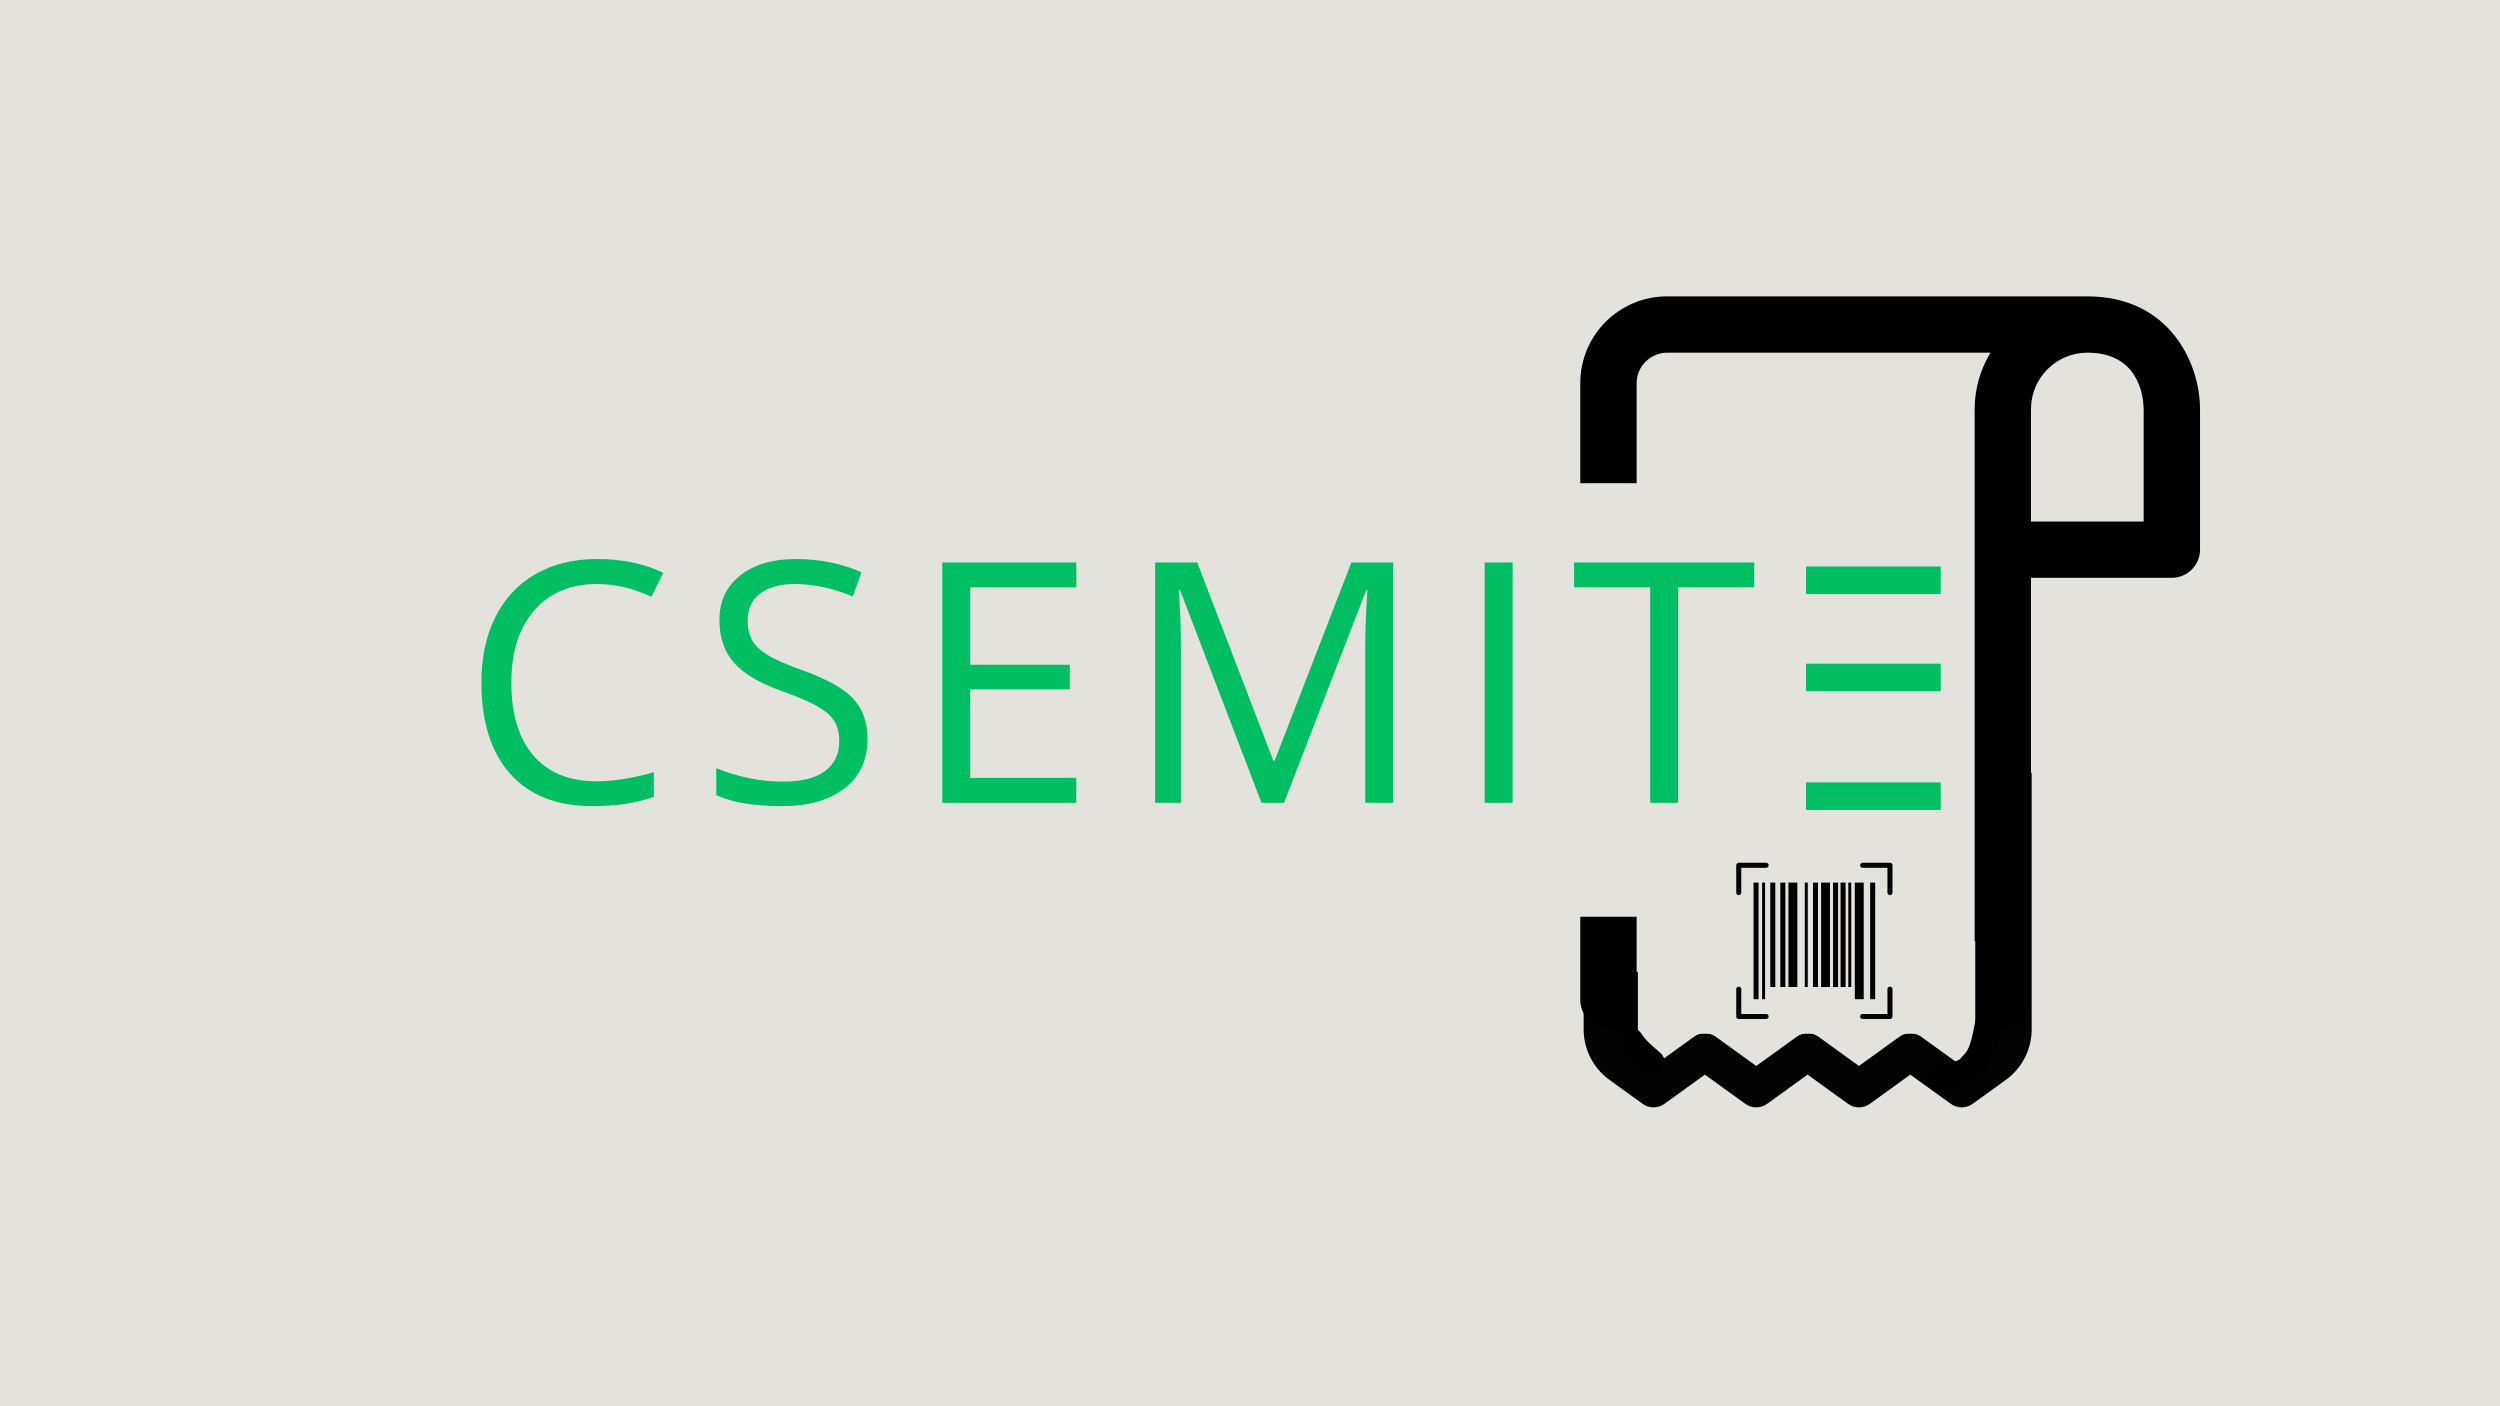 <svg xmlns="http://www.w3.org/2000/svg" xmlns:xlink="http://www.w3.org/1999/xlink" width="1920" zoomAndPan="magnify" viewBox="0 0 1440 810" height="1080" preserveAspectRatio="xMidYMid meet" version="1.2"><defs><clipPath id="60218693b3"><path d="M 927.773 584.383 L 942 584.383 L 942 597.59 L 927.773 597.59 Z M 927.773 584.383 "/></clipPath><clipPath id="1f12a8061a"><path d="M 934.402 597.555 C 929.168 595.082 927.715 592.465 927.859 590.719 C 927.859 588.828 929.461 586.355 931.059 585.34 C 932.512 584.469 935.566 584.32 937.168 585.047 C 938.766 585.777 940.656 588.102 940.945 589.992 C 941.238 591.738 940.219 594.5 938.91 595.809 C 937.602 596.973 934.695 597.844 932.949 597.406 C 931.203 597.117 929.023 595.082 928.297 593.48 C 927.57 591.738 927.859 588.828 929.023 587.375 C 930.188 585.629 933.969 584.32 936.004 584.469 C 937.602 584.469 939.203 585.484 940.219 586.504 C 941.238 587.664 941.965 589.41 941.965 591.012 C 941.965 592.465 941.238 594.207 940.363 595.371 C 939.348 596.535 936.148 597.555 936.148 597.555 "/></clipPath><clipPath id="6a40b36adb"><path d="M 929.773 586.605 L 942.441 586.605 L 942.441 599.648 L 929.773 599.648 Z M 929.773 586.605 "/></clipPath><clipPath id="f0b28c5b92"><path d="M 942.402 591.156 C 940.656 597.988 939.785 598.57 938.766 599.008 C 937.895 599.441 936.875 599.734 935.711 599.59 C 934.258 599.297 931.496 597.988 930.477 596.391 C 929.605 594.938 929.75 591.883 930.188 590.43 C 930.477 589.266 931.352 588.539 932.078 587.957 C 932.949 587.23 933.82 586.648 934.984 586.648 C 936.586 586.504 940.801 588.395 940.801 588.395 "/></clipPath><clipPath id="00b0c326db"><path d="M 930.355 586.023 L 943 586.023 L 943 599.066 L 930.355 599.066 Z M 930.355 586.023 "/></clipPath><clipPath id="bd851f613b"><path d="M 942.98 590.574 C 941.238 597.406 940.363 597.988 939.348 598.426 C 938.477 598.863 937.457 599.152 936.293 599.008 C 934.84 598.715 932.078 597.406 931.059 595.809 C 930.188 594.355 930.332 591.301 930.77 589.848 C 931.059 588.684 931.934 587.957 932.66 587.375 C 933.531 586.648 934.402 586.066 935.566 586.066 C 937.168 585.922 941.383 587.812 941.383 587.812 "/></clipPath><clipPath id="60ddd37ae7"><path d="M 931.227 587.77 L 943.895 587.77 L 943.895 600.812 L 931.227 600.812 Z M 931.227 587.77 "/></clipPath><clipPath id="747ac12a3d"><path d="M 943.855 592.32 C 942.109 599.152 941.238 599.734 940.219 600.172 C 939.348 600.605 938.328 600.898 937.168 600.75 C 935.711 600.461 932.949 599.152 931.934 597.555 C 931.059 596.098 931.203 593.047 931.641 591.59 C 931.934 590.43 932.805 589.703 933.531 589.121 C 934.402 588.395 935.277 587.812 936.438 587.812 C 938.039 587.664 942.254 589.555 942.254 589.555 "/></clipPath><clipPath id="d5d0d435f6"><path d="M 912 317 L 1169.941 317 L 1169.941 638 L 912 638 Z M 912 317 "/></clipPath><clipPath id="6787b216f3"><path d="M 956.223 388.465 L 1127.738 388.465 L 1127.738 553 L 956.223 553 Z M 956.223 388.465 "/></clipPath><clipPath id="d59e1f40e2"><path d="M 1048.02 507.277 C 1090.73 506.254 1083.855 496.16 1082.98 486.363 C 1081.664 471.441 1082.832 440.727 1081.664 429.023 C 1081.078 423.906 1079.762 420.98 1079.762 418.055 C 1079.762 416.008 1080.055 414.836 1080.785 413.082 C 1081.809 410.449 1083.711 406.793 1086.195 404.453 C 1088.539 402.113 1091.754 400.355 1094.828 399.332 C 1098.043 398.457 1101.848 398.309 1105.066 398.895 C 1108.281 399.625 1111.648 401.234 1114.133 403.281 C 1116.766 405.332 1118.668 406.938 1120.277 411.328 C 1124.227 422.297 1124.957 466.91 1123.641 476.27 C 1123.203 478.902 1122.91 479.488 1121.887 481.242 C 1120.57 483.73 1118.082 487.238 1115.305 489.285 C 1112.672 491.188 1109.016 492.797 1105.797 493.234 C 1102.434 493.82 1098.629 493.383 1095.41 492.359 C 1092.195 491.336 1088.684 488.703 1086.637 486.801 C 1085.172 485.484 1084.441 484.023 1083.562 482.559 C 1082.688 481.098 1082.246 480.219 1081.516 477.73 C 1079.762 471.148 1082.539 446.723 1076.543 439.848 C 1072.008 434.73 1062.941 434.73 1055.629 434.289 C 1047.582 434 1040.562 437.801 1030.469 438.531 C 1015.402 439.848 984.836 440.871 974.012 438.238 C 969.184 436.922 966.551 434.875 964.211 432.973 C 962.457 431.656 961.578 430.34 960.555 428.879 C 959.383 427.27 958.508 425.953 957.922 423.906 C 957.043 420.98 956.168 416.445 956.605 412.938 C 957.043 409.426 958.945 405.184 960.555 402.551 C 961.578 400.797 962.457 399.773 964.211 398.457 C 966.551 396.555 971.086 394.215 974.012 393.191 C 976.059 392.605 977.082 392.168 979.57 392.605 C 985.418 393.629 999.316 401.672 1007.797 407.816 C 1015.844 413.812 1019.793 420.102 1029.152 428.441 C 1045.828 442.922 1092.047 475.246 1100.238 485.191 C 1102.578 487.969 1102.871 489.285 1103.602 491.48 C 1104.332 493.676 1104.773 496.16 1104.625 498.5 C 1104.625 500.844 1104.332 503.184 1103.457 505.523 C 1102.727 507.715 1101.555 509.91 1100.094 511.664 C 1098.777 513.566 1096.875 515.324 1094.973 516.641 C 1093.07 517.809 1090.73 518.832 1088.539 519.562 C 1086.344 520.148 1083.855 520.441 1081.516 520.297 C 1079.176 520.148 1076.691 519.562 1074.496 518.688 C 1072.449 517.809 1070.254 516.492 1068.5 515.031 C 1066.742 513.422 1065.133 511.52 1063.965 509.617 C 1062.793 507.57 1061.77 505.23 1061.332 503.035 C 1060.895 500.695 1060.746 498.211 1061.039 495.867 C 1061.184 493.527 1061.918 491.188 1062.941 489.141 C 1063.965 486.945 1065.281 484.898 1066.891 483.145 C 1068.5 481.535 1070.547 480.074 1072.594 478.902 C 1074.641 477.879 1076.98 477.148 1079.324 476.707 C 1081.664 476.414 1084.148 476.414 1086.488 476.707 C 1088.684 477.148 1091.023 477.879 1093.07 479.047 C 1095.117 480.219 1097.168 481.68 1098.777 483.438 C 1100.383 485.047 1101.699 487.094 1102.727 489.285 C 1103.75 491.336 1104.332 493.82 1104.625 496.16 C 1104.773 498.355 1104.625 500.844 1104.188 503.184 C 1103.602 505.523 1102.727 507.715 1101.555 509.766 C 1100.238 511.812 1098.629 513.715 1096.875 515.176 C 1095.117 516.641 1092.926 517.957 1090.73 518.832 C 1088.684 519.562 1086.195 520.148 1083.855 520.297 C 1081.516 520.441 1079.469 520.297 1076.836 519.418 C 1072.742 518.102 1068.938 515.324 1062.793 511.082 C 1048.754 501.719 1011.602 475.391 997.266 461.203 C 988.785 452.867 985.418 442.629 979.57 438.824 C 975.914 436.484 971.523 437.363 968.746 436.191 C 966.844 435.316 965.672 434.582 964.211 432.973 C 962.016 430.926 959.09 426.684 957.922 423.906 C 957.043 422.004 956.75 420.395 956.605 418.496 C 956.312 416.738 956.168 414.984 956.605 412.938 C 957.191 410.012 958.945 405.184 960.555 402.551 C 961.578 400.797 962.457 399.773 964.211 398.457 C 966.551 396.555 969.621 394.359 974.012 393.191 C 981.91 391.289 998.582 390.996 1008.531 392.75 C 1016.43 394.066 1022.426 400.504 1029.445 400.211 C 1036.906 399.773 1044.219 391.141 1051.969 389.535 C 1059.43 387.777 1067.184 388.801 1074.934 389.68 C 1082.98 390.559 1092.34 390.41 1098.922 394.945 C 1106.234 399.773 1112.23 410.156 1116.035 419.078 C 1119.84 428 1120.422 438.68 1121.594 448.332 C 1122.91 457.695 1124.812 469.543 1123.641 476.27 C 1122.762 480.363 1120.715 483.289 1119.105 485.629 C 1117.938 487.238 1117.059 488.117 1115.305 489.285 C 1112.965 490.75 1109.016 492.797 1105.797 493.234 C 1102.434 493.82 1098.629 493.383 1095.41 492.359 C 1092.195 491.336 1088.977 489.141 1086.637 486.801 C 1084.297 484.312 1082.832 482.414 1081.516 477.73 C 1078.445 466.176 1077.566 424.344 1080.785 413.082 C 1081.957 408.547 1083.711 406.793 1086.195 404.453 C 1088.539 402.113 1092.34 400.355 1094.828 399.332 C 1096.727 398.75 1098.191 398.602 1099.945 398.457 C 1101.555 398.457 1103.164 398.457 1105.066 398.895 C 1107.699 399.625 1111.648 401.234 1114.133 403.281 C 1116.766 405.332 1120.715 410.887 1120.277 411.328 C 1119.84 411.766 1111.062 403.281 1110.184 404.016 C 1108.867 405.184 1120.57 417.617 1123.496 428.441 C 1128.32 446.578 1127.883 484.754 1125.25 505.961 C 1123.348 521.172 1122.473 536.824 1114.863 544.43 C 1108.137 551.156 1095.852 551.742 1085.027 552.621 C 1072.156 553.645 1049.922 549.84 1042.754 548.523 C 1040.414 548.086 1039.684 548.086 1037.93 547.355 C 1035.441 546.184 1031.641 543.551 1029.738 541.652 C 1028.422 540.336 1027.691 539.309 1026.961 537.555 C 1025.789 535.07 1024.473 530.973 1024.617 527.754 C 1024.617 524.539 1025.496 521.027 1026.961 518.102 C 1028.422 515.324 1031.492 512.398 1033.543 510.641 C 1035.148 509.473 1036.172 508.887 1038.074 508.449 C 1040.707 507.57 1048.02 507.277 1048.02 507.277 "/></clipPath><clipPath id="cb3b246bd4"><path d="M 1030.582 451.953 L 1088 451.953 L 1088 495.465 L 1030.582 495.465 Z M 1030.582 451.953 "/></clipPath><clipPath id="df7e04d51d"><path d="M 1048.754 454.328 C 1074.059 452.719 1075.375 453.16 1077.566 454.621 C 1080.492 456.668 1084.734 460.766 1086.344 464.715 C 1087.953 468.664 1088.391 473.93 1087.367 478.023 C 1086.195 482.121 1083.273 486.652 1079.906 489.285 C 1076.691 491.918 1070.984 493.383 1067.328 493.676 C 1064.844 493.969 1062.793 493.383 1060.602 492.797 C 1058.551 492.066 1056.504 491.336 1054.602 489.727 C 1051.969 487.238 1048.168 482.121 1046.996 478.758 C 1045.973 476.27 1045.828 474.516 1046.121 472.027 C 1046.559 468.371 1048.754 462.375 1050.801 459.449 C 1052.262 457.402 1053.727 456.23 1055.918 455.062 C 1059.137 453.305 1065.426 451.844 1068.938 451.988 C 1071.57 451.988 1073.324 452.43 1075.52 453.598 C 1078.738 455.352 1083.273 459.012 1085.32 462.668 C 1087.367 466.324 1087.953 472.32 1087.805 475.832 C 1087.512 478.465 1086.637 480.363 1085.613 482.266 C 1084.734 484.312 1083.711 486.07 1081.664 487.824 C 1078.883 490.02 1074.059 492.359 1069.668 493.527 C 1064.844 494.992 1058.551 495.285 1053.871 495.285 C 1050.215 495.137 1046.559 494.844 1044.07 494.113 C 1042.172 493.527 1041.148 492.945 1039.684 491.773 C 1037.488 490.164 1034.566 487.238 1033.102 484.461 C 1031.492 481.535 1030.617 478.023 1030.617 474.809 C 1030.617 471.59 1031.492 468.078 1032.957 465.152 C 1034.418 462.375 1036.906 459.594 1039.539 457.84 C 1042.172 455.938 1048.754 454.328 1048.754 454.328 "/></clipPath><clipPath id="ca80acfc89"><path d="M 970.098 461.387 L 1074.422 461.387 L 1074.422 534.445 L 970.098 534.445 Z M 970.098 461.387 "/></clipPath><clipPath id="067201154c"><path d="M 1070.691 494.262 C 1056.211 514.883 1048.461 527.023 1039.539 531.266 C 1031.055 535.359 1018.477 533.461 1009.848 533.898 C 1003.266 534.191 996.828 534.336 992.293 534.043 C 989.367 533.898 987.469 533.754 985.273 533.02 C 983.078 532.145 980.887 531.121 978.984 529.656 C 977.227 528.195 975.473 526.438 974.156 524.539 C 972.84 522.637 971.816 520.297 971.086 518.102 C 970.5 515.762 970.207 513.422 970.355 511.082 C 970.5 508.742 970.938 506.254 971.816 504.059 C 972.695 501.867 974.012 499.816 975.473 498.062 C 976.938 496.16 978.836 494.551 980.887 493.383 C 982.934 492.211 985.125 491.188 987.469 490.75 C 989.809 490.164 992.293 490.02 994.488 490.312 C 996.828 490.602 999.316 491.188 1001.363 492.211 C 1003.555 493.238 1005.605 494.551 1007.215 496.16 C 1008.969 497.77 1010.43 499.816 1011.602 501.867 C 1012.625 503.914 1013.504 506.254 1013.941 508.594 C 1014.234 510.789 1014.234 513.273 1013.941 515.613 C 1013.504 517.957 1012.77 520.297 1011.602 522.344 C 1010.578 524.391 1009.113 526.438 1007.359 528.047 C 1005.75 529.656 1003.555 530.973 1001.508 531.996 C 999.461 533.02 996.973 533.754 994.633 533.898 C 992.293 534.191 989.809 534.043 987.613 533.605 C 985.273 533.02 982.934 532.145 981.031 530.973 C 978.984 529.805 977.082 528.195 975.621 526.438 C 974.012 524.684 972.695 522.488 971.965 520.297 C 971.086 518.102 970.5 515.762 970.355 513.422 C 970.207 511.082 970.5 508.594 971.086 506.398 C 971.672 504.059 972.695 501.867 974.012 499.816 C 975.328 497.918 977.082 496.16 978.984 494.699 C 980.738 493.238 982.492 492.211 985.125 491.336 C 989.367 490.164 995.805 491.188 1001.801 490.312 C 1009.262 489.141 1020.379 488.703 1026.668 484.461 C 1032.371 480.656 1035.734 470.418 1039.098 467.055 C 1040.562 465.445 1041.438 465.008 1043.195 464.129 C 1045.68 462.961 1049.629 461.645 1052.848 461.645 C 1056.211 461.496 1059.867 462.375 1062.793 463.836 C 1065.574 465.301 1068.5 467.785 1070.398 470.418 C 1072.301 473.051 1073.617 477 1074.059 479.781 C 1074.496 481.68 1074.496 482.852 1074.203 484.754 C 1073.766 487.531 1070.691 494.262 1070.691 494.262 "/></clipPath><clipPath id="3a92f5dc90"><path d="M 954.324 491.395 L 1013.832 491.395 L 1013.832 545.539 L 954.324 545.539 Z M 954.324 491.395 "/></clipPath><clipPath id="a9badd4996"><path d="M 995.949 532.582 C 970.5 537.41 967.574 536.238 964.648 534.484 C 961.871 532.875 959.238 530.242 957.629 527.316 C 955.875 524.539 954.852 521.027 954.559 517.809 C 954.41 514.445 955.141 510.789 956.457 507.863 C 957.773 504.793 960.117 501.867 962.602 499.816 C 965.234 497.918 968.16 495.867 971.816 495.723 C 977.52 495.578 989.078 503.914 993.609 504.352 C 995.512 504.5 996.391 503.184 997.852 503.328 C 999.754 503.621 1002.238 504.938 1004.141 506.254 C 1006.043 507.57 1007.797 509.18 1009.113 510.934 C 1010.578 512.836 1011.746 514.883 1012.48 517.078 C 1013.211 519.273 1013.504 521.613 1013.648 523.805 C 1013.648 526.145 1013.211 528.488 1012.48 530.68 C 1011.746 532.875 1010.578 534.922 1009.262 536.824 C 1007.945 538.578 1006.188 540.336 1004.289 541.504 C 1002.387 542.82 1000.191 543.844 998 544.43 C 995.805 545.16 993.465 545.309 991.125 545.309 C 988.93 545.16 986.59 544.574 984.395 543.844 C 982.348 542.969 980.301 541.797 978.547 540.336 C 976.789 538.871 975.18 536.969 974.012 535.07 C 972.84 533.02 971.965 530.828 971.379 528.633 C 970.938 526.438 970.793 523.953 971.086 521.758 C 971.23 519.418 971.965 517.078 972.84 515.031 C 973.863 512.98 975.18 510.934 976.645 509.324 C 978.254 507.715 980.152 506.254 982.203 505.082 C 984.25 504.059 986.441 503.328 988.785 502.891 C 990.977 502.598 993.316 502.598 995.656 502.891 C 997.852 503.184 1000.191 504.059 1002.094 505.082 C 1004.141 506.109 1006.043 507.57 1007.652 509.18 C 1009.262 510.934 1010.578 512.836 1011.602 514.883 C 1012.48 516.93 1013.211 519.273 1013.504 521.613 C 1013.648 523.805 1013.504 526.293 1013.062 528.488 C 1012.625 530.68 1011.746 532.875 1010.578 534.922 C 1009.406 536.824 1007.797 538.727 1006.043 540.188 C 1004.434 541.652 1002.387 542.82 1000.191 543.699 C 998.145 544.574 995.805 545.16 993.465 545.309 C 991.27 545.309 988.785 545.602 986.59 544.574 C 983.957 543.258 982.348 538.578 979.422 537.262 C 976.496 535.945 972.402 537.555 969.332 536.676 C 966.258 535.652 962.75 533.168 960.699 531.41 C 959.238 530.094 958.508 529.07 957.629 527.316 C 956.312 524.977 954.852 521.027 954.559 517.809 C 954.41 514.445 955.141 510.789 956.457 507.863 C 957.773 504.793 959.824 502.16 962.602 499.965 C 965.965 497.184 971.379 495.285 975.766 493.82 C 980.008 492.504 984.543 491.918 988.492 491.629 C 992 491.48 995.367 491.336 998.438 492.211 C 1001.508 493.234 1005.02 495.578 1007.066 497.477 C 1008.383 498.648 1009.262 499.672 1010.137 501.426 C 1011.309 503.766 1012.918 507.715 1013.062 510.934 C 1013.211 514.152 1012.625 517.809 1011.164 520.734 C 1009.848 523.66 1007.652 526.586 1005.02 528.488 C 1002.531 530.535 995.949 532.582 995.949 532.582 "/></clipPath><clipPath id="2a2d37800a"><path d="M 954.434 454 L 1059.715 454 L 1059.715 556.547 L 954.434 556.547 Z M 954.434 454 "/></clipPath><clipPath id="ec487d4b27"><path d="M 977.812 528.488 C 973.133 504.207 975.914 500.402 974.449 498.211 C 972.988 495.867 967.137 496.309 964.648 494.992 C 962.895 494.113 961.871 492.945 960.699 491.773 C 959.531 490.602 958.359 489.434 957.484 487.68 C 956.312 485.191 954.703 481.098 954.559 477.879 C 954.41 474.516 955.141 470.711 956.457 467.785 C 957.922 464.715 960.848 461.645 962.895 459.742 C 964.504 458.426 965.527 457.84 967.43 457.109 C 970.062 456.23 972.695 455.793 977.52 455.352 C 988.637 454.477 1020.086 452.867 1033.543 456.379 C 1041.879 458.719 1048.312 461.496 1052.555 467.055 C 1057.234 473.051 1059.43 483.73 1059.43 492.066 C 1059.285 500.551 1055.043 509.031 1051.969 517.664 C 1048.754 527.172 1043.926 541.066 1040.414 546.625 C 1038.66 549.258 1037.199 550.426 1035.297 551.891 C 1033.395 553.352 1031.055 554.523 1028.859 555.254 C 1026.52 555.984 1024.035 556.422 1021.547 556.422 C 1019.207 556.277 1016.719 555.84 1014.379 555.105 C 1012.188 554.375 1009.848 553.059 1007.945 551.598 C 1006.043 550.133 1004.289 548.379 1002.973 546.332 C 1001.656 544.281 1000.633 541.941 1000.047 539.602 C 999.316 537.41 999.023 534.777 999.168 532.438 C 999.316 529.949 999.898 527.461 1000.922 525.27 C 1001.801 523.074 1003.117 520.879 1004.727 519.125 C 1006.188 517.223 1008.238 515.613 1010.285 514.297 C 1012.332 513.129 1014.672 512.25 1017.012 511.664 C 1019.352 511.227 1021.984 511.082 1024.328 511.375 C 1026.812 511.664 1029.152 512.398 1031.348 513.422 C 1033.543 514.445 1035.734 515.906 1037.344 517.516 C 1039.098 519.125 1040.707 521.172 1041.73 523.367 C 1042.902 525.562 1043.633 527.902 1044.074 530.242 C 1044.363 532.727 1044.363 535.215 1044.074 537.555 C 1043.633 540.043 1042.758 542.383 1041.586 544.574 C 1040.414 546.625 1038.953 548.672 1037.199 550.281 C 1035.441 551.891 1033.25 553.352 1031.055 554.375 C 1028.859 555.398 1026.375 555.984 1024.035 556.277 C 1021.695 556.422 1019.062 556.277 1016.719 555.84 C 1014.379 555.254 1012.039 554.23 1009.992 553.059 C 1007.945 551.742 1006.043 550.133 1004.434 548.234 C 1002.973 546.477 1001.656 544.281 1000.777 541.941 C 999.898 539.75 999.168 538.141 999.168 534.777 C 999.316 527.316 1012.332 504.059 1007.652 498.211 C 1003.117 492.652 982.203 499.379 974.449 498.211 C 970.207 497.477 967.137 496.309 964.648 494.992 C 962.895 494.113 962.016 493.238 960.699 491.773 C 958.801 489.727 956.457 486.07 955.434 482.996 C 954.559 479.781 954.266 475.977 954.996 472.613 C 955.582 469.395 957.191 466.031 959.238 463.398 C 961.285 460.766 964.355 458.426 967.43 457.109 C 970.5 455.793 974.012 455.352 977.52 455.352 C 981.324 455.352 985.566 455.207 989.66 457.402 C 995.805 460.91 1003.41 470.125 1008.09 479.195 C 1013.797 490.02 1017.305 512.398 1018.477 519.418 C 1018.914 521.906 1019.207 522.488 1019.062 524.391 C 1018.77 527.172 1017.891 531.266 1016.43 534.043 C 1014.82 536.824 1011.746 539.75 1009.555 541.359 C 1008.09 542.527 1006.922 543.113 1005.02 543.551 C 1002.531 544.281 997.852 544.867 995.219 544.574 C 993.172 544.43 992 544.137 990.246 543.258 C 987.906 542.09 984.25 539.895 982.203 537.41 C 980.152 534.922 977.812 528.488 977.812 528.488 "/></clipPath><clipPath id="12c165a5f1"><path d="M 877.301 305 L 1181.727 305 L 1181.727 555 L 877.301 555 Z M 877.301 305 "/></clipPath><clipPath id="9f55b8f77c"><path d="M 1001.801 540.043 C 991.27 517.371 978.691 519.711 971.816 515.324 C 964.941 510.934 959.09 506.254 955.289 495.578 C 946.367 471.004 968.746 367.156 955.727 356.332 C 950.316 351.797 938.32 360.281 933.348 360.426 C 930.863 360.426 929.84 360.426 927.789 359.695 C 924.867 358.816 920.184 356.332 917.844 354.574 C 916.09 353.113 915.211 352.09 914.043 350.336 C 912.434 347.703 910.531 343.461 910.094 339.805 C 909.652 336.145 910.531 331.613 911.41 328.688 C 912.141 326.641 912.727 325.469 914.043 323.715 C 915.941 321.227 919.309 318.008 922.523 316.254 C 925.742 314.645 929.105 314.059 933.348 313.621 C 939.344 312.891 946.219 313.184 954.852 313.766 C 968.453 314.793 989.223 319.473 1006.922 320.934 C 1025.203 322.398 1045.68 322.25 1063.086 322.398 C 1078.445 322.543 1093.512 323.566 1106.09 321.957 C 1116.328 320.641 1124.664 316.254 1133.441 315.23 C 1141.34 314.207 1149.09 313.035 1156.406 315.082 C 1164.156 317.426 1174.688 322.98 1178.199 329.418 C 1181.562 335.562 1181.707 345.801 1178.344 352.234 C 1174.543 359.551 1162.988 367.738 1153.48 369.641 C 1143.535 371.688 1129.785 365.254 1119.84 362.621 C 1111.5 360.426 1104.773 356.918 1097.312 355.16 C 1090.145 353.551 1085.906 352.82 1076.105 352.234 C 1054.312 351.066 992.148 352.969 969.621 355.453 C 959.09 356.477 953.387 356.184 946.66 359.695 C 939.637 363.5 931.887 370.957 928.375 377.977 C 925.156 384.559 929.984 394.508 925.598 400.211 C 920.184 407.379 897.953 416.738 892.832 413.52 C 888.738 411.035 890.348 399.48 891.371 391.727 C 892.539 381.926 894.734 365.691 901.172 359.988 C 906.438 355.309 915.941 354.43 923.695 355.746 C 933.203 357.355 942.418 368.18 953.242 372.859 C 965.234 377.832 978.254 381.781 993.172 384.27 C 1011.016 387.34 1037.344 388.07 1053.434 388.07 C 1064.109 387.926 1071.277 387.484 1080.199 386.168 C 1089.121 384.852 1098.336 382.367 1106.676 380.027 C 1114.281 377.977 1121.594 376.953 1128.176 373.152 C 1135.195 368.91 1141.926 357.941 1147.043 355.309 C 1149.969 353.992 1151.871 353.992 1154.504 353.992 C 1157.867 353.992 1161.965 354.574 1165.18 356.039 C 1168.398 357.355 1171.617 359.84 1173.664 362.621 C 1175.859 365.398 1177.469 369.641 1178.199 372.422 C 1178.637 374.469 1178.785 375.785 1178.492 377.977 C 1178.199 380.902 1176.734 385.586 1175.273 388.219 C 1174.395 390.117 1173.52 391.141 1171.91 392.605 C 1169.715 394.508 1162.988 398.602 1162.695 398.164 C 1162.254 397.578 1176.297 380.609 1179.367 381.781 C 1182.441 382.953 1180.539 398.164 1180.246 407.086 C 1179.953 416.594 1180.977 429.023 1177.32 437.215 C 1174.102 444.383 1164.742 447.164 1161.523 454.477 C 1157.574 463.543 1164.449 482.414 1158.305 489.141 C 1152.602 495.43 1139.145 494.992 1127.445 494.844 C 1111.793 494.551 1092.047 486.363 1072.594 482.852 C 1050.801 478.902 1027.984 474.66 1003.266 472.465 C 975.035 469.98 924.867 473.344 912.434 470.125 C 908.922 469.25 907.898 468.227 905.996 466.762 C 904.242 465.301 902.488 463.543 901.172 461.645 C 899.855 459.594 898.828 457.402 898.098 455.062 C 897.512 452.867 897.223 450.379 897.367 448.039 C 897.512 445.555 898.098 443.215 898.828 441.02 C 899.707 438.824 901.023 436.633 902.633 434.875 C 904.094 433.121 905.996 431.512 908.043 430.195 C 910.094 429.023 912.434 428.148 914.625 427.562 C 916.969 427.125 919.453 426.977 921.793 427.27 C 924.133 427.418 926.621 428.148 928.668 429.172 C 930.863 430.051 932.91 431.512 934.664 433.121 C 936.273 434.73 937.883 436.777 938.906 438.824 C 940.078 440.871 940.809 443.215 941.246 445.555 C 941.688 447.895 941.688 450.379 941.246 452.719 C 940.809 455.062 940.078 457.402 938.906 459.594 C 937.883 461.645 936.273 463.543 934.664 465.152 C 932.91 466.762 930.863 468.227 928.668 469.25 C 926.621 470.273 924.133 470.859 921.793 471.148 C 919.453 471.441 916.969 471.297 914.625 470.711 C 912.434 470.273 910.094 469.25 908.043 468.078 C 905.996 466.91 904.094 465.301 902.633 463.543 C 901.023 461.645 899.707 459.594 898.828 457.402 C 898.098 455.207 897.512 452.719 897.367 450.379 C 897.223 448.039 897.512 445.555 898.098 443.215 C 898.828 441.02 899.855 438.68 901.172 436.777 C 902.488 434.875 904.242 432.973 905.996 431.512 C 907.898 430.195 910.094 429.023 912.434 428.293 C 914.625 427.418 915.941 427.27 919.453 427.125 C 928.816 426.395 956.457 427.562 972.402 428.148 C 985.418 428.586 993.465 428.586 1008.09 429.758 C 1031.055 431.656 1076.691 434.145 1097.02 440.141 C 1108.43 443.652 1117.789 455.352 1122.473 453.012 C 1126.566 450.965 1123.934 438.973 1125.836 431.656 C 1127.883 423.762 1133.441 415.422 1134.758 407.523 C 1135.926 400.504 1132.855 394.359 1134.465 387.047 C 1136.512 377.246 1143.242 359.109 1149.238 355.016 C 1152.457 352.82 1156.551 353.699 1160.062 354.43 C 1163.426 355.016 1167.082 356.625 1169.859 358.816 C 1172.641 361.012 1175.125 364.668 1176.59 367.301 C 1177.469 369.203 1177.906 370.371 1178.199 372.422 C 1178.492 375.344 1178.199 380.465 1177.613 383.242 C 1177.027 385.293 1176.297 386.754 1175.273 388.219 C 1174.395 389.824 1173.52 391.141 1171.91 392.605 C 1169.715 394.508 1164.449 395.969 1162.695 398.164 C 1161.523 399.773 1162.695 401.672 1161.086 403.43 C 1157.137 408.109 1142.363 414.105 1129.93 418.348 C 1112.965 424.051 1090 429.465 1067.621 431.219 C 1042.172 433.414 1005.457 430.34 984.836 428.148 C 972.402 426.684 965.383 426.684 955.141 422.734 C 942.27 417.91 914.625 404.16 915.066 397.723 C 915.359 392.898 935.836 384.27 939.492 386.754 C 942.855 388.949 940.371 400.648 938.906 408.254 C 937.004 417.18 935.395 432.535 927.938 436.922 C 919.309 442.188 894.734 437.949 886.98 431.805 C 881.277 427.125 881.133 418.055 879.668 410.742 C 878.059 402.844 877.477 394.066 878.059 385.73 C 878.5 377.539 879.668 368.91 882.887 361.305 C 885.957 353.844 891.957 346.969 896.93 340.828 C 901.461 335.27 905.852 330.297 911.262 326.055 C 916.676 321.812 922.965 318.008 929.398 315.23 C 935.98 312.453 940.66 310.844 950.168 309.379 C 969.039 306.453 1012.625 306.016 1037.199 305.723 C 1055.043 305.578 1070.254 305.137 1083.711 306.453 C 1093.805 307.477 1101.992 309.234 1110.477 311.426 C 1118.375 313.328 1127.152 313.035 1133.004 318.742 C 1141.047 326.492 1152.457 354.137 1148.359 360.281 C 1145.289 364.816 1133.004 360.719 1124.52 361.742 C 1114.719 362.914 1105.941 366.57 1093.07 367.594 C 1073.324 369.348 1041.293 368.18 1017.305 366.863 C 995.367 365.547 971.379 361.305 954.852 360.281 C 944.027 359.551 934.371 361.449 927.789 359.695 C 923.402 358.672 920.477 356.918 917.844 354.574 C 915.066 352.09 912.727 348.727 911.41 345.359 C 910.238 341.852 909.652 337.754 910.094 334.246 C 910.531 330.59 911.992 326.641 914.043 323.715 C 916.09 320.789 919.891 317.863 922.523 316.254 C 924.281 315.082 925.156 314.793 927.789 314.207 C 933.348 313.184 947.391 313.184 956.312 314.059 C 964.211 314.938 971.965 315.523 978.547 319.031 C 985.418 322.691 992.441 329.562 996.242 336 C 999.605 341.996 1000.191 346.824 1001.215 356.039 C 1003.703 375.93 1006.48 430.051 1000.484 450.965 C 997.414 462.375 983.812 470.273 985.859 475.391 C 987.613 480.074 1001.215 477.73 1008.531 482.121 C 1018.035 487.68 1030.324 499.816 1036.027 509.18 C 1040.414 516.785 1042.316 526.293 1042.609 532.438 C 1042.902 536.531 1041.879 539.75 1040.855 542.383 C 1040.125 544.137 1039.246 545.309 1038.223 546.625 C 1037.199 547.941 1036.32 549.109 1034.711 550.281 C 1032.516 551.742 1028.129 553.789 1025.496 554.375 C 1023.742 554.812 1022.426 554.961 1020.523 554.668 C 1017.746 554.375 1013.648 553.352 1011.016 551.742 C 1008.238 549.988 1005.457 546.918 1003.848 544.574 C 1002.68 543.113 1001.801 540.043 1001.801 540.043 "/></clipPath><clipPath id="202d544a8b"><path d="M 910.543 170.711 L 1267.227 170.711 L 1267.227 592.211 L 910.543 592.211 Z M 910.543 170.711 "/></clipPath><clipPath id="74d357a05f"><path d="M 943.422 542.078 L 1137.805 542.078 L 1137.805 595.398 L 943.422 595.398 Z M 943.422 542.078 "/></clipPath><clipPath id="2983c5b26e"><path d="M 932.355 591 L 958.992 591 L 958.992 618.969 L 932.355 618.969 Z M 932.355 591 "/></clipPath><clipPath id="e852148a9d"><path d="M 945.164 594.938 C 948.652 600.898 955.922 605.258 957.668 608.168 C 958.688 609.766 958.977 611.074 958.832 612.531 C 958.688 613.84 957.957 615.582 957.086 616.602 C 956.07 617.617 954.613 618.492 953.16 618.781 C 951.852 619.074 950.105 618.781 948.797 618.199 C 947.488 617.617 946.18 616.457 945.598 615.148 C 944.871 613.402 945.02 610.203 945.746 608.605 C 946.328 607.148 947.781 606.133 949.09 605.551 C 950.398 604.969 952.145 604.824 953.453 605.113 C 954.906 605.551 956.359 606.422 957.23 607.586 C 958.105 608.605 958.832 610.203 958.832 611.656 C 958.688 613.547 957.379 616.457 955.922 617.617 C 954.762 618.637 953.16 618.926 951.707 618.926 C 950.254 618.926 949.09 618.344 947.488 617.473 C 944.871 615.875 940.512 612.094 938.328 609.477 C 936.586 607.586 935.422 605.84 934.402 603.805 C 933.531 601.77 932.223 599.152 932.367 597.262 C 932.512 595.664 933.242 594.062 934.402 593.047 C 935.711 591.883 938.477 590.863 940.219 591.156 C 942.109 591.445 945.164 594.938 945.164 594.938 "/></clipPath><clipPath id="ca3d5bc272"><path d="M 945.848 605.562 L 958.703 605.562 L 958.703 618.324 L 945.848 618.324 Z M 945.848 605.562 "/></clipPath><clipPath id="cfdecc2e95"><path d="M 958.688 610.059 C 958.395 614.711 956.797 617.184 955.051 617.91 C 953.453 618.637 950.543 618.199 949.09 617.617 C 948.07 617.035 947.344 616.164 946.762 615.293 C 946.328 614.418 945.891 613.547 945.891 612.383 C 946.035 610.785 947.055 607.875 948.363 606.859 C 949.816 605.695 952.871 605.406 954.324 605.695 C 955.488 605.84 957.086 607.293 957.086 607.293 "/></clipPath><clipPath id="98fb5051cc"><path d="M 1128.336 579 L 1153.129 579 L 1153.129 619.617 L 1128.336 619.617 Z M 1128.336 579 "/></clipPath><clipPath id="6c6b290a69"><path d="M 1131.57 607.148 C 1136.367 602.352 1137.094 587.812 1139.129 583.594 C 1140 581.848 1140.582 580.832 1141.891 580.105 C 1143.492 579.23 1146.836 578.941 1148.582 579.523 C 1150.035 579.961 1151.344 581.27 1152.07 582.43 C 1152.797 583.738 1153.234 585.484 1152.941 586.938 C 1152.508 588.828 1150.762 591.59 1149.016 592.465 C 1147.273 593.336 1144.074 593.336 1142.328 592.32 C 1140.582 591.445 1138.84 588.684 1138.691 586.793 C 1138.547 584.758 1139.711 581.848 1141.309 580.539 C 1142.766 579.23 1145.965 578.652 1147.852 579.23 C 1149.742 579.812 1151.777 581.414 1152.652 583.887 C 1154.105 588.246 1150.906 600.461 1149.309 605.406 C 1148.434 608.168 1147.562 609.766 1146.254 611.656 C 1144.945 613.547 1143.199 615.582 1141.309 616.891 C 1139.566 618.055 1137.238 619.219 1135.496 619.508 C 1134.332 619.652 1133.457 619.508 1132.441 618.926 C 1131.133 618.344 1129.68 617.035 1128.949 615.727 C 1128.371 614.273 1128.223 612.383 1128.66 610.93 C 1129.098 609.477 1131.57 607.148 1131.57 607.148 "/></clipPath><clipPath id="45612834d1"><path d="M 1110.484 606.672 L 1143.496 606.672 L 1143.496 627.383 L 1110.484 627.383 Z M 1110.484 606.672 "/></clipPath><clipPath id="fc24931c01"><path d="M 1140.875 618.781 C 1127.062 626.344 1119.938 627.941 1116.445 627.07 C 1114.121 626.344 1112.086 624.598 1111.211 623 C 1110.484 621.691 1110.484 619.945 1110.777 618.492 C 1111.066 617.184 1111.938 615.582 1113.102 614.711 C 1114.555 613.691 1117.609 612.82 1119.5 613.402 C 1121.391 613.84 1123.715 616.02 1124.297 617.91 C 1124.879 619.652 1124.297 622.852 1123.137 624.309 C 1121.973 625.906 1119.062 627.07 1117.172 627.07 C 1115.719 627.07 1114.121 626.344 1113.102 625.469 C 1111.938 624.453 1111.066 623 1110.777 621.543 C 1110.484 620.234 1110.629 618.344 1111.211 617.184 C 1111.793 615.875 1112.957 614.566 1114.41 613.84 C 1116.301 612.82 1119.645 613.547 1122.699 612.676 C 1127.062 611.656 1134.332 606.859 1137.383 606.715 C 1138.691 606.715 1139.422 607.148 1140.438 607.73 C 1141.457 608.605 1142.766 610.059 1143.199 611.512 C 1143.637 612.965 1143.348 615 1142.91 616.309 C 1142.473 617.328 1140.875 618.781 1140.875 618.781 "/></clipPath><clipPath id="5f9edd01c1"><path d="M 962.969 296.125 L 1118.258 296.125 L 1118.258 334.246 L 962.969 334.246 Z M 962.969 296.125 "/></clipPath><clipPath id="8f5cde2c79"><path d="M 967.555 374.574 L 1122.844 374.574 L 1122.844 412.695 L 967.555 412.695 Z M 967.555 374.574 "/></clipPath><clipPath id="5cac09a4aa"><path d="M 971.773 380.039 L 1127.062 380.039 L 1127.062 501.281 L 971.773 501.281 Z M 971.773 380.039 "/></clipPath><clipPath id="6f1bf25cbe"><path d="M 872.211 278.305 L 985.457 278.305 L 985.457 528.043 L 872.211 528.043 Z M 872.211 278.305 "/></clipPath><clipPath id="ae2de14a51"><path d="M 998.781 287.266 L 1081.785 287.266 L 1081.785 547.27 L 998.781 547.27 Z M 998.781 287.266 "/></clipPath><clipPath id="9402f16cc5"><path d="M 1000.074 496.953 L 1090.074 496.953 L 1090.074 586.953 L 1000.074 586.953 Z M 1000.074 496.953 "/></clipPath><clipPath id="034a3d384a"><path d="M 1040.277 382.266 L 1117.84 382.266 L 1117.84 398.113 L 1040.277 398.113 Z M 1040.277 382.266 "/></clipPath><clipPath id="adc568da1d"><path d="M 1040.277 326.32 L 1117.84 326.32 L 1117.84 342.168 L 1040.277 342.168 Z M 1040.277 326.32 "/></clipPath><clipPath id="3cb4f00369"><path d="M 1040.277 450.68 L 1117.84 450.68 L 1117.84 466.527 L 1040.277 466.527 Z M 1040.277 450.68 "/></clipPath></defs><g id="1e04d8f686"><rect x="0" width="1440" y="0" height="810" style="fill:#ffffff;fill-opacity:1;stroke:none;"/><rect x="0" width="1440" y="0" height="810" style="fill:#e4e2dd;fill-opacity:1;stroke:none;"/><g clip-rule="nonzero" clip-path="url(#60218693b3)"><g clip-rule="nonzero" clip-path="url(#1f12a8061a)"><path style=" stroke:none;fill-rule:nonzero;fill:#010101;fill-opacity:1;" d="M 922.043 578.652 L 947.781 578.652 L 947.781 603.516 L 922.043 603.516 Z M 922.043 578.652 "/></g></g><g clip-rule="nonzero" clip-path="url(#6a40b36adb)"><g clip-rule="nonzero" clip-path="url(#f0b28c5b92)"><path style=" stroke:none;fill-rule:nonzero;fill:#010101;fill-opacity:1;" d="M 924.371 580.832 L 948.215 580.832 L 948.215 605.516 L 924.371 605.516 Z M 924.371 580.832 "/></g></g><g clip-rule="nonzero" clip-path="url(#00b0c326db)"><g clip-rule="nonzero" clip-path="url(#bd851f613b)"><path style=" stroke:none;fill-rule:nonzero;fill:#010101;fill-opacity:1;" d="M 924.953 580.25 L 948.797 580.25 L 948.797 604.934 L 924.953 604.934 Z M 924.953 580.25 "/></g></g><g clip-rule="nonzero" clip-path="url(#60ddd37ae7)"><g clip-rule="nonzero" clip-path="url(#747ac12a3d)"><path style=" stroke:none;fill-rule:nonzero;fill:#010101;fill-opacity:1;" d="M 925.824 581.996 L 949.672 581.996 L 949.672 606.68 L 925.824 606.68 Z M 925.824 581.996 "/></g></g><g clip-rule="nonzero" clip-path="url(#d5d0d435f6)"><path style=" stroke:none;fill-rule:nonzero;fill:#030303;fill-opacity:1;" d="M 952.434 637.859 C 950.238 637.859 948.043 637.188 946.18 635.836 L 927.035 622.008 C 917.734 615.285 912.18 604.422 912.18 592.941 L 912.18 360.109 C 912.18 336.547 931.352 317.375 954.914 317.375 L 1127.512 317.375 C 1151.074 317.375 1170.246 336.547 1170.246 360.109 L 1170.246 592.934 C 1170.246 604.422 1164.684 615.293 1155.367 622.008 L 1136.203 635.836 C 1132.469 638.535 1127.422 638.527 1123.699 635.836 L 1100.332 618.977 L 1076.996 635.832 C 1073.25 638.527 1068.215 638.52 1064.484 635.832 L 1041.172 618.984 L 1017.844 635.832 C 1014.109 638.527 1009.066 638.527 1005.332 635.832 L 982.012 618.984 L 958.695 635.832 C 956.824 637.176 954.629 637.855 952.441 637.855 Z M 1100.328 595.129 C 1102.52 595.129 1104.715 595.801 1106.578 597.148 L 1129.941 614.004 L 1142.852 604.684 C 1146.617 601.969 1148.867 597.578 1148.867 592.938 L 1148.867 360.109 C 1148.867 348.324 1139.285 338.742 1127.5 338.742 L 954.91 338.742 C 943.125 338.742 933.543 348.324 933.543 360.109 L 933.543 592.941 C 933.543 597.578 935.785 601.969 939.547 604.688 L 952.434 614 L 975.75 597.152 C 979.484 594.453 984.531 594.453 988.266 597.152 L 1011.59 614 L 1034.914 597.152 C 1038.648 594.453 1043.695 594.461 1047.426 597.152 L 1070.734 614 L 1094.074 597.152 C 1095.941 595.805 1098.137 595.133 1100.328 595.133 Z M 1100.328 595.129 "/></g><path style=" stroke:none;fill-rule:nonzero;fill:#030303;fill-opacity:1;" d="M 1111.438 476.078 L 970.969 476.078 C 965.074 476.078 960.289 471.293 960.289 465.395 C 960.289 459.5 965.074 454.711 970.969 454.711 L 1111.438 454.711 C 1117.336 454.711 1122.121 459.5 1122.121 465.395 C 1122.121 471.293 1117.336 476.078 1111.438 476.078 Z M 1111.438 476.078 "/><path style=" stroke:none;fill-rule:nonzero;fill:#030303;fill-opacity:1;" d="M 1111.438 421.668 L 970.969 421.668 C 965.074 421.668 960.289 416.883 960.289 410.984 C 960.289 405.09 965.074 400.305 970.969 400.305 L 1111.438 400.305 C 1117.336 400.305 1122.121 405.09 1122.121 410.984 C 1122.121 416.883 1117.336 421.668 1111.438 421.668 Z M 1111.438 421.668 "/><path style=" stroke:none;fill-rule:nonzero;fill:#030303;fill-opacity:1;" d="M 1111.438 530.496 L 970.969 530.496 C 965.074 530.496 960.289 525.707 960.289 519.812 C 960.289 513.914 965.074 509.129 970.969 509.129 L 1111.438 509.129 C 1117.336 509.129 1122.121 513.914 1122.121 519.812 C 1122.121 525.707 1117.336 530.496 1111.438 530.496 Z M 1111.438 530.496 "/><g clip-rule="nonzero" clip-path="url(#6787b216f3)"><g clip-rule="nonzero" clip-path="url(#d59e1f40e2)"><path style=" stroke:none;fill-rule:nonzero;fill:#e4e2dd;fill-opacity:1;" d="M 950.754 383.684 L 1131.156 383.684 L 1131.156 558.617 L 950.754 558.617 Z M 950.754 383.684 "/></g></g><g clip-rule="nonzero" clip-path="url(#cb3b246bd4)"><g clip-rule="nonzero" clip-path="url(#df7e04d51d)"><path style=" stroke:none;fill-rule:nonzero;fill:#e4e2dd;fill-opacity:1;" d="M 1024.766 446.137 L 1093.691 446.137 L 1093.691 501.281 L 1024.766 501.281 Z M 1024.766 446.137 "/></g></g><g clip-rule="nonzero" clip-path="url(#ca80acfc89)"><g clip-rule="nonzero" clip-path="url(#067201154c)"><path style=" stroke:none;fill-rule:nonzero;fill:#e4e2dd;fill-opacity:1;" d="M 964.504 455.793 L 1080.016 455.793 L 1080.016 540.043 L 964.504 540.043 Z M 964.504 455.793 "/></g></g><g clip-rule="nonzero" clip-path="url(#3a92f5dc90)"><g clip-rule="nonzero" clip-path="url(#a9badd4996)"><path style=" stroke:none;fill-rule:nonzero;fill:#e4e2dd;fill-opacity:1;" d="M 948.707 485.777 L 1019.449 485.777 L 1019.449 551.156 L 948.707 551.156 Z M 948.707 485.777 "/></g></g><g clip-rule="nonzero" clip-path="url(#2a2d37800a)"><g clip-rule="nonzero" clip-path="url(#ec487d4b27)"><path style=" stroke:none;fill-rule:nonzero;fill:#e4e2dd;fill-opacity:1;" d="M 948.707 449.504 L 1065.441 449.504 L 1065.441 562.273 L 948.707 562.273 Z M 948.707 449.504 "/></g></g><g clip-rule="nonzero" clip-path="url(#12c165a5f1)"><g clip-rule="nonzero" clip-path="url(#9f55b8f77c)"><path style=" stroke:none;fill-rule:nonzero;fill:#e4e2dd;fill-opacity:1;" d="M 872.211 299.871 L 1185.801 299.871 L 1185.801 560.52 L 872.211 560.52 Z M 872.211 299.871 "/></g></g><g clip-rule="nonzero" clip-path="url(#202d544a8b)"><path style=" stroke:none;fill-rule:nonzero;fill:#000000;fill-opacity:1;" d="M 960.223 170.711 L 1202.305 170.711 C 1249.848 170.711 1267.207 209.457 1267.207 235.559 L 1267.207 316.617 C 1267.207 325.531 1259.906 332.828 1250.98 332.828 L 1169.855 332.828 L 1169.855 576 C 1169.855 584.918 1162.555 592.211 1153.629 592.211 L 926.473 592.211 C 917.551 592.211 910.246 584.918 910.246 576 L 910.246 220.645 C 910.246 193.082 932.637 170.711 960.223 170.711 Z M 1234.758 235.559 C 1234.594 227.938 1231.836 203.137 1202.305 203.137 C 1184.457 203.137 1169.855 217.727 1169.855 235.559 L 1169.855 300.402 L 1234.758 300.402 Z M 942.699 559.789 L 1137.402 559.789 L 1137.402 235.559 C 1137.402 223.723 1140.812 212.699 1146.492 203.137 L 960.383 203.137 C 950.648 203.137 942.699 211.078 942.699 220.645 Z M 942.699 559.789 "/></g><path style=" stroke:none;fill-rule:nonzero;fill:#000000;fill-opacity:1;" d="M 991.375 300.402 L 1088.727 300.402 C 1097.652 300.402 1104.953 307.699 1104.953 316.617 C 1104.953 325.531 1097.652 332.828 1088.727 332.828 L 991.375 332.828 C 982.449 332.828 975.148 325.531 975.148 316.617 C 975.148 307.699 982.449 300.402 991.375 300.402 Z M 991.375 300.402 "/><path style=" stroke:none;fill-rule:nonzero;fill:#000000;fill-opacity:1;" d="M 991.375 381.461 L 1088.727 381.461 C 1097.652 381.461 1104.953 388.758 1104.953 397.672 C 1104.953 406.59 1097.652 413.887 1088.727 413.887 L 991.375 413.887 C 982.449 413.887 975.148 406.59 975.148 397.672 C 975.148 388.758 982.449 381.461 991.375 381.461 Z M 991.375 381.461 "/><path style=" stroke:none;fill-rule:nonzero;fill:#000000;fill-opacity:1;" d="M 1023.824 462.52 L 1088.727 462.52 C 1097.652 462.52 1104.953 469.816 1104.953 478.73 C 1104.953 487.648 1097.652 494.941 1088.727 494.941 L 1023.824 494.941 C 1014.902 494.941 1007.602 487.648 1007.602 478.73 C 1007.602 469.816 1014.902 462.52 1023.824 462.52 Z M 1023.824 462.52 "/><g clip-rule="nonzero" clip-path="url(#74d357a05f)"><path style=" stroke:none;fill-rule:nonzero;fill:#e4e2dd;fill-opacity:1;" d="M 943.422 542.078 L 1137.758 542.078 L 1137.758 595.398 L 943.422 595.398 Z M 943.422 542.078 "/></g><g clip-rule="nonzero" clip-path="url(#2983c5b26e)"><g clip-rule="nonzero" clip-path="url(#e852148a9d)"><path style=" stroke:none;fill-rule:nonzero;fill:#010101;fill-opacity:1;" d="M 926.551 585.34 L 964.648 585.34 L 964.648 624.922 L 926.551 624.922 Z M 926.551 585.34 "/></g></g><g clip-rule="nonzero" clip-path="url(#ca3d5bc272)"><g clip-rule="nonzero" clip-path="url(#cfdecc2e95)"><path style=" stroke:none;fill-rule:nonzero;fill:#010101;fill-opacity:1;" d="M 940.074 599.879 L 964.758 599.879 L 964.758 623.727 L 940.074 623.727 Z M 940.074 599.879 "/></g></g><g clip-rule="nonzero" clip-path="url(#98fb5051cc)"><g clip-rule="nonzero" clip-path="url(#6c6b290a69)"><path style=" stroke:none;fill-rule:nonzero;fill:#010101;fill-opacity:1;" d="M 1122.844 573.418 L 1158.902 573.418 L 1158.902 625.535 L 1122.844 625.535 Z M 1122.844 573.418 "/></g></g><g clip-rule="nonzero" clip-path="url(#45612834d1)"><g clip-rule="nonzero" clip-path="url(#fc24931c01)"><path style=" stroke:none;fill-rule:nonzero;fill:#010101;fill-opacity:1;" d="M 1104.961 600.898 L 1149.145 600.898 L 1149.145 633.031 L 1104.961 633.031 Z M 1104.961 600.898 "/></g></g><g clip-rule="nonzero" clip-path="url(#5f9edd01c1)"><path style=" stroke:none;fill-rule:nonzero;fill:#e4e2dd;fill-opacity:1;" d="M 962.969 296.125 L 1118.285 296.125 L 1118.285 334.246 L 962.969 334.246 Z M 962.969 296.125 "/></g><g clip-rule="nonzero" clip-path="url(#8f5cde2c79)"><path style=" stroke:none;fill-rule:nonzero;fill:#e4e2dd;fill-opacity:1;" d="M 967.555 374.574 L 1122.871 374.574 L 1122.871 412.695 L 967.555 412.695 Z M 967.555 374.574 "/></g><g clip-rule="nonzero" clip-path="url(#5cac09a4aa)"><path style=" stroke:none;fill-rule:nonzero;fill:#e4e2dd;fill-opacity:1;" d="M 971.773 380.039 L 1127.113 380.039 L 1127.113 501.281 L 971.773 501.281 Z M 971.773 380.039 "/></g><g clip-rule="nonzero" clip-path="url(#6f1bf25cbe)"><path style=" stroke:none;fill-rule:nonzero;fill:#e4e2dd;fill-opacity:1;" d="M 872.211 278.305 L 985.457 278.305 L 985.457 528.242 L 872.211 528.242 Z M 872.211 278.305 "/></g><g clip-rule="nonzero" clip-path="url(#ae2de14a51)"><path style=" stroke:none;fill-rule:nonzero;fill:#e4e2dd;fill-opacity:1;" d="M 998.781 287.266 L 1081.785 287.266 L 1081.785 547.301 L 998.781 547.301 Z M 998.781 287.266 "/></g><g clip-rule="nonzero" clip-path="url(#9402f16cc5)"><path style=" stroke:none;fill-rule:nonzero;fill:#000000;fill-opacity:1;" d="M 1000.074 514.164 L 1000.074 498.402 C 1000.074 497.602 1000.727 496.953 1001.527 496.953 L 1017.289 496.953 C 1018.09 496.953 1018.738 497.602 1018.738 498.402 C 1018.738 499.203 1018.09 499.855 1017.289 499.855 L 1002.977 499.855 L 1002.977 514.164 C 1002.977 514.965 1002.328 515.617 1001.527 515.617 C 1000.727 515.617 1000.074 514.965 1000.074 514.164 Z M 1072.863 499.855 L 1087.172 499.855 L 1087.172 514.164 C 1087.172 514.965 1087.824 515.617 1088.625 515.617 C 1089.426 515.617 1090.074 514.965 1090.074 514.164 L 1090.074 498.402 C 1090.074 497.602 1089.426 496.953 1088.625 496.953 L 1072.863 496.953 C 1072.062 496.953 1071.41 497.602 1071.41 498.402 C 1071.41 499.203 1072.062 499.855 1072.863 499.855 Z M 1017.289 584.051 L 1002.977 584.051 L 1002.977 569.738 C 1002.977 568.938 1002.328 568.289 1001.527 568.289 C 1000.727 568.289 1000.074 568.938 1000.074 569.738 L 1000.074 585.5 C 1000.074 586.301 1000.727 586.953 1001.527 586.953 L 1017.289 586.953 C 1018.09 586.953 1018.738 586.301 1018.738 585.5 C 1018.738 584.699 1018.09 584.051 1017.289 584.051 Z M 1088.625 568.289 C 1087.824 568.289 1087.172 568.938 1087.172 569.738 L 1087.172 584.051 L 1072.863 584.051 C 1072.062 584.051 1071.41 584.699 1071.41 585.5 C 1071.41 586.301 1072.062 586.953 1072.863 586.953 L 1088.625 586.953 C 1089.426 586.953 1090.074 586.301 1090.074 585.5 L 1090.074 569.738 C 1090.074 568.938 1089.426 568.289 1088.625 568.289 Z M 1012.941 575.535 L 1012.941 508.367 L 1010.043 508.367 L 1010.043 575.535 Z M 1080.109 575.535 L 1080.109 508.367 L 1077.207 508.367 L 1077.207 575.535 Z M 1016.68 575.535 L 1016.68 508.367 L 1014.973 508.367 L 1014.973 575.535 Z M 1073.496 508.367 L 1068.375 508.367 L 1068.375 575.535 L 1073.496 575.535 Z M 1019.676 568.508 L 1022.578 568.508 L 1022.578 508.367 L 1019.676 508.367 Z M 1030.137 568.508 L 1035.258 568.508 L 1035.258 508.367 L 1030.137 508.367 Z M 1044.266 568.508 L 1047.168 568.508 L 1047.168 508.367 L 1044.266 508.367 Z M 1055.836 568.508 L 1058.738 568.508 L 1058.738 508.367 L 1055.836 508.367 Z M 1064.617 568.508 L 1066.324 568.508 L 1066.324 508.367 L 1064.617 508.367 Z M 1025.461 568.508 L 1028.363 568.508 L 1028.363 508.367 L 1025.461 508.367 Z M 1039.562 568.508 L 1041.27 568.508 L 1041.27 508.367 L 1039.562 508.367 Z M 1048.941 568.508 L 1054.062 568.508 L 1054.062 508.367 L 1048.941 508.367 Z M 1060.168 568.508 L 1063.07 568.508 L 1063.07 508.367 L 1060.168 508.367 Z M 1060.168 568.508 "/></g><g clip-rule="nonzero" clip-path="url(#034a3d384a)"><path style=" stroke:none;fill-rule:nonzero;fill:#00bf63;fill-opacity:1;" d="M 1117.84 382.266 L 1117.84 398.113 L 1040.273 398.113 L 1040.273 382.266 Z M 1117.84 382.266 "/></g><g clip-rule="nonzero" clip-path="url(#adc568da1d)"><path style=" stroke:none;fill-rule:nonzero;fill:#00bf63;fill-opacity:1;" d="M 1117.84 326.32 L 1117.84 342.168 L 1040.273 342.168 L 1040.273 326.32 Z M 1117.84 326.32 "/></g><g clip-rule="nonzero" clip-path="url(#3cb4f00369)"><path style=" stroke:none;fill-rule:nonzero;fill:#00bf63;fill-opacity:1;" d="M 1117.84 450.68 L 1117.84 466.527 L 1040.273 466.527 L 1040.273 450.68 Z M 1117.84 450.68 "/></g><g style="fill:#00bf63;fill-opacity:1;"><g transform="translate(265.45, 462.431)"><path style="stroke:none" d="M 78.312 -126.047 C 63.094 -126.047 51.082 -120.977 42.281 -110.844 C 33.477 -100.707 29.078 -86.832 29.078 -69.219 C 29.078 -51.102 33.32 -37.102 41.812 -27.219 C 50.301 -17.344 62.406 -12.406 78.125 -12.406 C 87.781 -12.406 98.797 -14.141 111.172 -17.609 L 111.172 -3.5 C 101.578 0.094 89.738 1.891 75.656 1.891 C 55.27 1.891 39.535 -4.297 28.453 -16.672 C 17.379 -29.047 11.844 -46.625 11.844 -69.406 C 11.844 -83.676 14.508 -96.176 19.844 -106.906 C 25.176 -117.645 32.875 -125.914 42.938 -131.719 C 53.008 -137.531 64.863 -140.438 78.5 -140.438 C 93.02 -140.438 105.711 -137.785 116.578 -132.484 L 109.75 -118.656 C 99.27 -123.582 88.789 -126.047 78.312 -126.047 Z M 78.312 -126.047 "/></g></g><g style="fill:#00bf63;fill-opacity:1;"><g transform="translate(402.537, 462.431)"><path style="stroke:none" d="M 97.156 -36.844 C 97.156 -24.656 92.734 -15.148 83.891 -8.328 C 75.055 -1.516 63.066 1.891 47.922 1.891 C 31.504 1.891 18.875 -0.223 10.031 -4.453 L 10.031 -19.984 C 15.719 -17.578 21.906 -15.68 28.594 -14.297 C 35.289 -12.91 41.922 -12.219 48.484 -12.219 C 59.211 -12.219 67.289 -14.254 72.719 -18.328 C 78.156 -22.398 80.875 -28.066 80.875 -35.328 C 80.875 -40.117 79.91 -44.047 77.984 -47.109 C 76.055 -50.172 72.832 -52.992 68.312 -55.578 C 63.801 -58.172 56.941 -61.109 47.734 -64.391 C 34.848 -69.004 25.645 -74.469 20.125 -80.781 C 14.602 -87.094 11.844 -95.328 11.844 -105.484 C 11.844 -116.16 15.848 -124.656 23.859 -130.969 C 31.879 -137.281 42.488 -140.438 55.688 -140.438 C 69.445 -140.438 82.102 -137.91 93.656 -132.859 L 88.641 -118.844 C 77.211 -123.645 66.098 -126.047 55.297 -126.047 C 46.773 -126.047 40.113 -124.211 35.312 -120.547 C 30.52 -116.891 28.125 -111.805 28.125 -105.297 C 28.125 -100.504 29.004 -96.578 30.766 -93.516 C 32.535 -90.453 35.52 -87.641 39.719 -85.078 C 43.914 -82.523 50.344 -79.703 59 -76.609 C 73.52 -71.43 83.508 -65.875 88.969 -59.938 C 94.426 -54.008 97.156 -46.312 97.156 -36.844 Z M 97.156 -36.844 "/></g></g><g style="fill:#00bf63;fill-opacity:1;"><g transform="translate(523.715, 462.431)"><path style="stroke:none" d="M 96.219 0 L 19.031 0 L 19.031 -138.453 L 96.219 -138.453 L 96.219 -124.141 L 35.125 -124.141 L 35.125 -79.547 L 92.516 -79.547 L 92.516 -65.344 L 35.125 -65.344 L 35.125 -14.391 L 96.219 -14.391 Z M 96.219 0 "/></g></g><g style="fill:#00bf63;fill-opacity:1;"><g transform="translate(646.313, 462.431)"><path style="stroke:none" d="M 80.297 0 L 33.328 -122.719 L 32.578 -122.719 C 33.461 -113 33.906 -101.445 33.906 -88.062 L 33.906 0 L 19.031 0 L 19.031 -138.453 L 43.281 -138.453 L 87.125 -24.25 L 87.875 -24.25 L 132.094 -138.453 L 156.156 -138.453 L 156.156 0 L 140.062 0 L 140.062 -89.203 C 140.062 -99.43 140.5 -110.539 141.375 -122.531 L 140.625 -122.531 L 93.281 0 Z M 80.297 0 "/></g></g><g style="fill:#00bf63;fill-opacity:1;"><g transform="translate(836.145, 462.431)"><path style="stroke:none" d="M 19.031 0 L 19.031 -138.453 L 35.125 -138.453 L 35.125 0 Z M 19.031 0 "/></g></g><g style="fill:#00bf63;fill-opacity:1;"><g transform="translate(904.956, 462.431)"><path style="stroke:none" d="M 61.641 0 L 45.547 0 L 45.547 -124.141 L 1.703 -124.141 L 1.703 -138.453 L 105.484 -138.453 L 105.484 -124.141 L 61.641 -124.141 Z M 61.641 0 "/></g></g></g></svg>